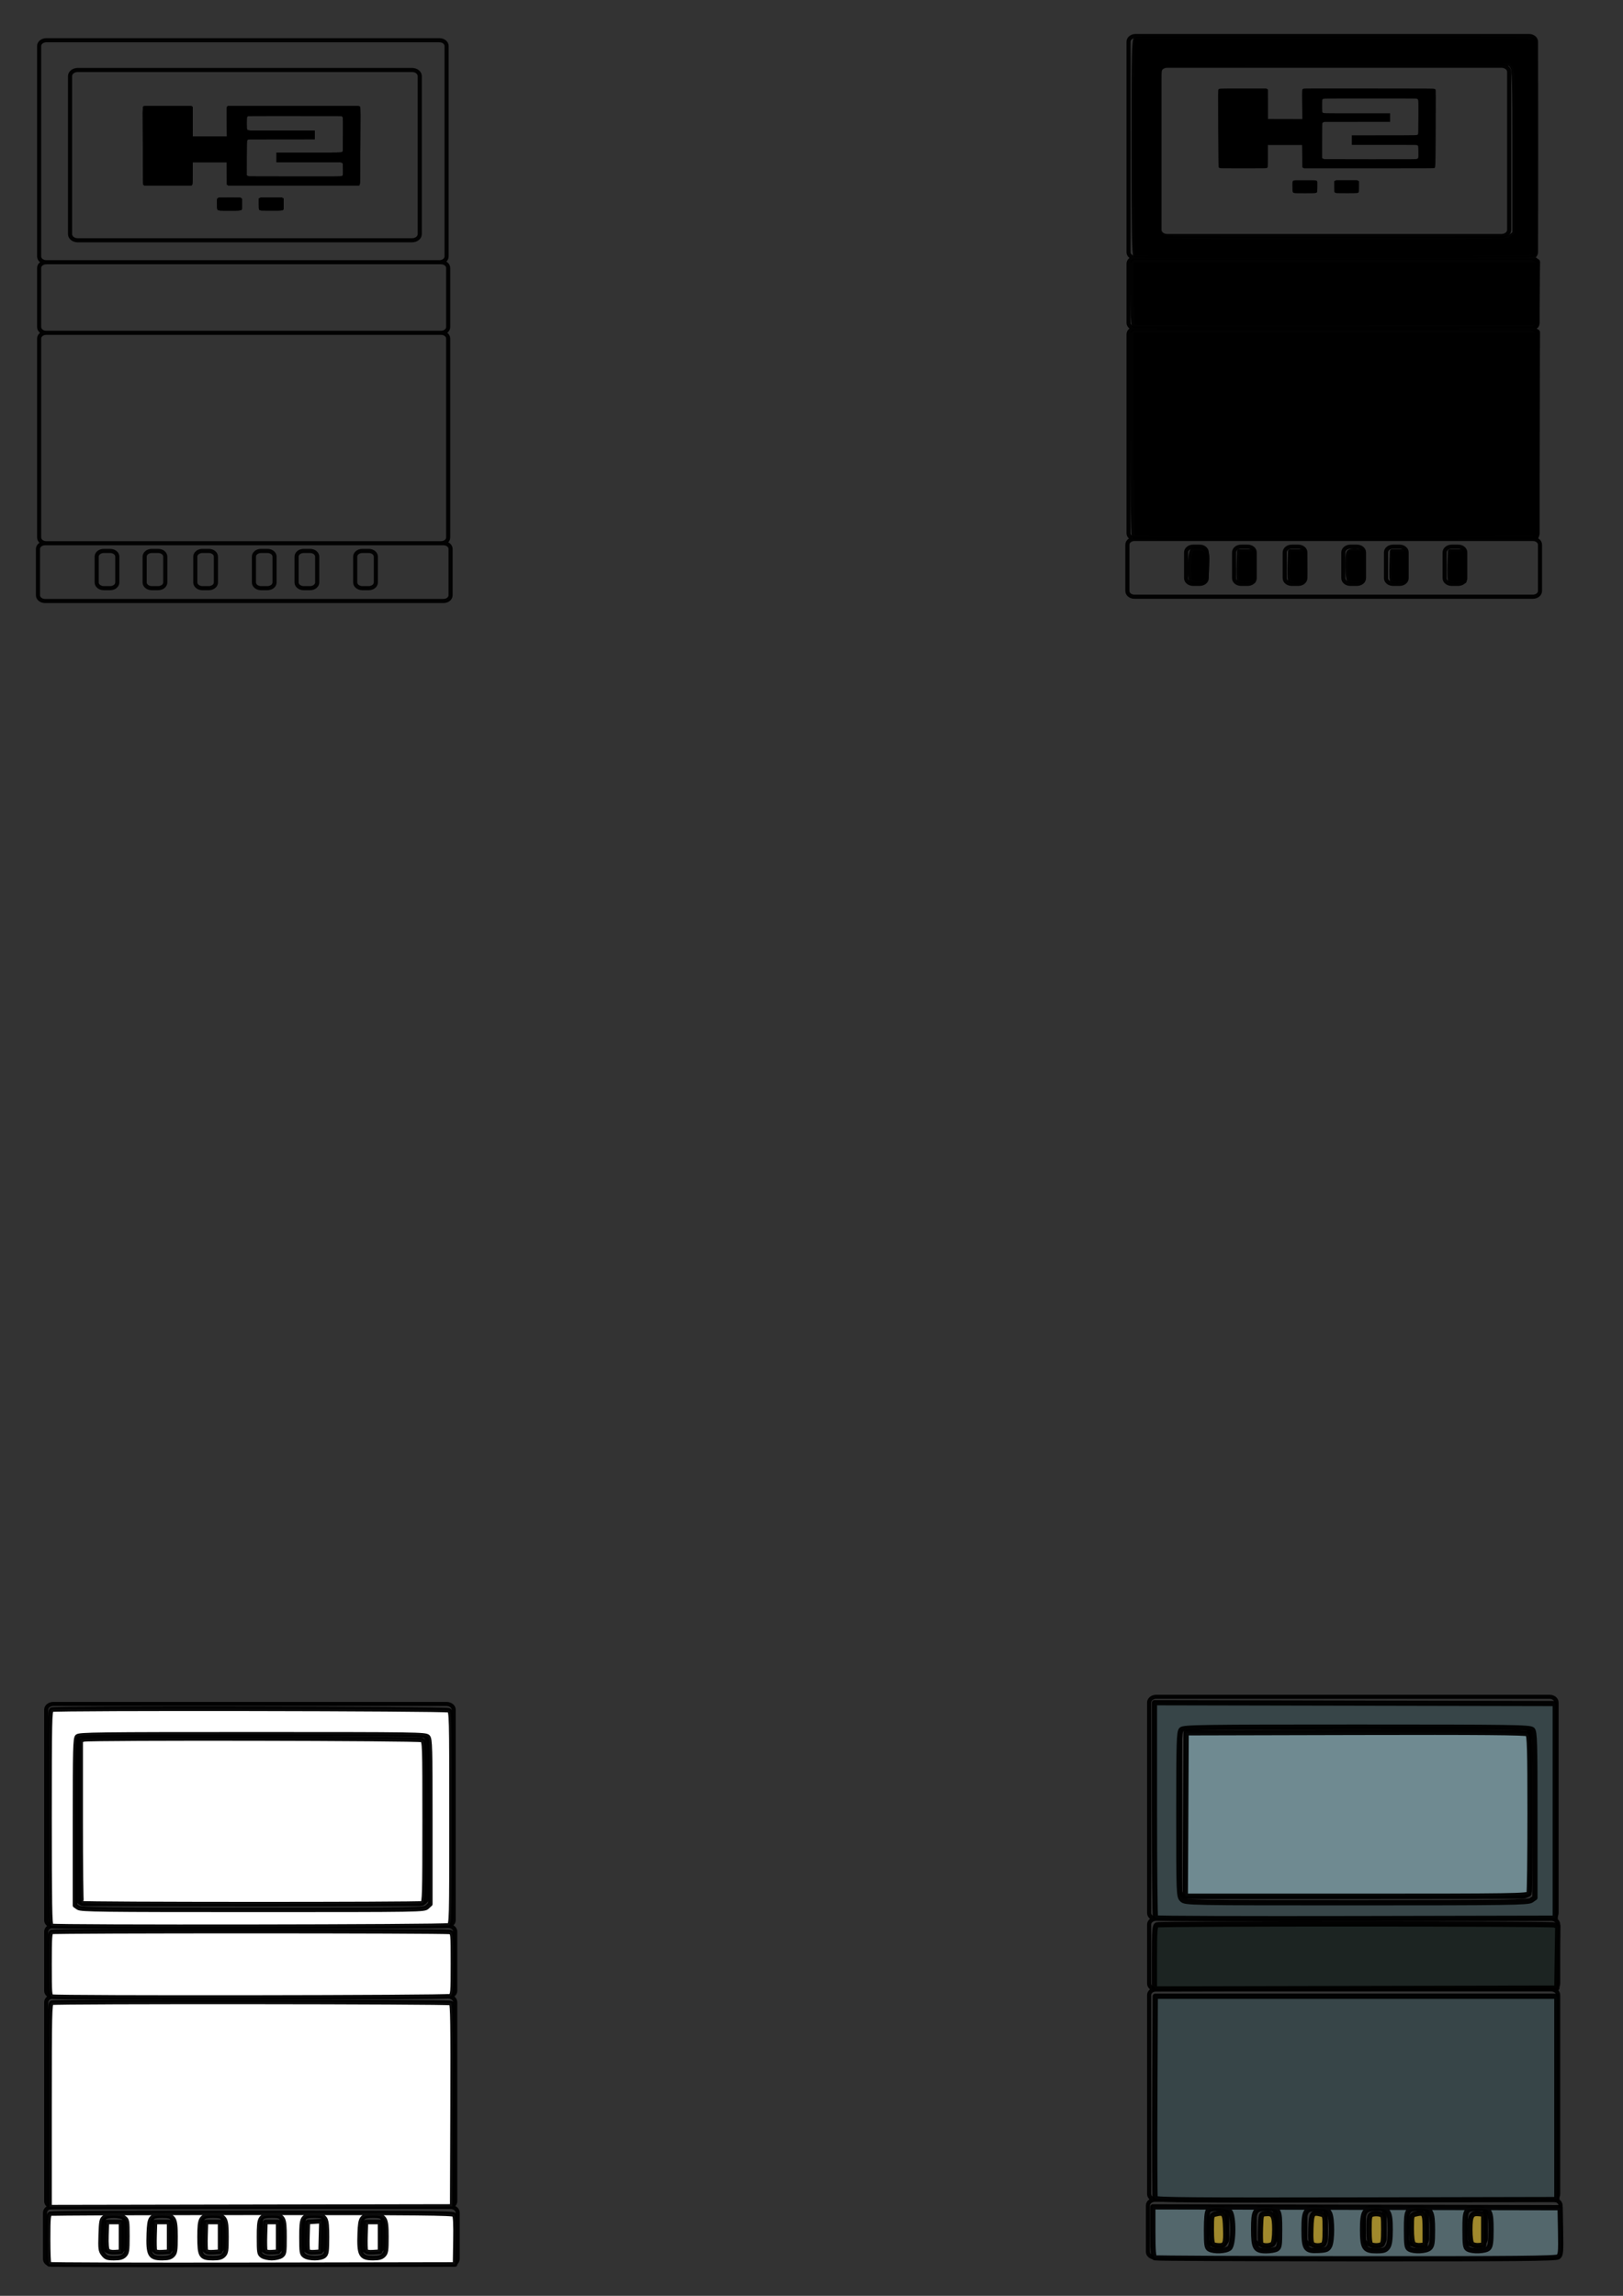 <?xml version="1.0" encoding="UTF-8" standalone="no"?>
<!-- Created with Inkscape (http://www.inkscape.org/) -->

<svg
   width="210mm"
   height="297mm"
   viewBox="0 0 210 297"
   version="1.1"
   id="svg5"
   inkscape:version="1.1.1 (3bf5ae0d25, 2021-09-20)"
   sodipodi:docname="hydrogen card 2 icon svg.svg"
   xmlns:inkscape="http://www.inkscape.org/namespaces/inkscape"
   xmlns:sodipodi="http://sodipodi.sourceforge.net/DTD/sodipodi-0.dtd"
   xmlns="http://www.w3.org/2000/svg"
   xmlns:svg="http://www.w3.org/2000/svg">
  <rect x="0" y="0" width="210" height="297" fill="#333333" stroke="none"/>
  <sodipodi:namedview
     id="namedview7"
     pagecolor="#ffffff"
     bordercolor="#666666"
     borderopacity="1.0"
     inkscape:pageshadow="2"
     inkscape:pageopacity="0.0"
     inkscape:pagecheckerboard="0"
     inkscape:document-units="mm"
     showgrid="false"
     inkscape:zoom="0.5894754"
     inkscape:cx="544.55198"
     inkscape:cy="550.48947"
     inkscape:window-width="1680"
     inkscape:window-height="956"
     inkscape:window-x="-11"
     inkscape:window-y="-11"
     inkscape:window-maximized="1"
     inkscape:current-layer="layer1" />
  <defs
     id="defs2" />
  <g
     inkscape:label="Layer 1"
     inkscape:groupmode="layer"
     id="layer1">
    <path
       id="rect1497"
       style="fill:none;stroke:#000000;stroke-width:0.535;stroke-linecap:round;stroke-linejoin:round;stroke-opacity:0.955;paint-order:stroke markers fill"
       d="m 10.057,9.054 h 43.261 c 0.551,0 0.994,0.356 0.994,0.798 V 30.285 c 0,0.442 -0.443,0.798 -0.994,0.798 H 10.057 c -0.551,0 -0.994,-0.356 -0.994,-0.798 V 9.852 c 0,-0.442 0.443,-0.798 0.994,-0.798 z M 46.877,71.273 h 0.836 c 0.508,0 0.916,0.33 0.916,0.741 v 3.332 c 0,0.41 -0.409,0.741 -0.916,0.741 h -0.836 c -0.508,0 -0.916,-0.33 -0.916,-0.741 v -3.332 c 0,-0.41 0.409,-0.741 0.916,-0.741 z m -7.587,0 h 0.836 c 0.508,0 0.916,0.33 0.916,0.741 v 3.332 c 0,0.41 -0.409,0.741 -0.916,0.741 h -0.836 c -0.508,0 -0.916,-0.33 -0.916,-0.741 v -3.332 c 0,-0.41 0.409,-0.741 0.916,-0.741 z m -5.518,0 h 0.836 c 0.508,0 0.916,0.33 0.916,0.741 v 3.332 c 0,0.41 -0.409,0.741 -0.916,0.741 h -0.836 c -0.508,0 -0.916,-0.33 -0.916,-0.741 v -3.332 c 0,-0.41 0.409,-0.741 0.916,-0.741 z m -7.587,0 h 0.836 c 0.508,0 0.916,0.33 0.916,0.741 v 3.332 c 0,0.41 -0.409,0.741 -0.916,0.741 h -0.836 c -0.508,0 -0.916,-0.33 -0.916,-0.741 v -3.332 c 0,-0.41 0.409,-0.741 0.916,-0.741 z m -6.552,0 h 0.836 c 0.508,0 0.916,0.33 0.916,0.741 v 3.332 c 0,0.41 -0.409,0.741 -0.916,0.741 h -0.836 c -0.508,0 -0.916,-0.33 -0.916,-0.741 v -3.332 c 0,-0.41 0.409,-0.741 0.916,-0.741 z m -6.208,0 h 0.836 c 0.508,0 0.916,0.33 0.916,0.741 v 3.332 c 0,0.41 -0.409,0.741 -0.916,0.741 h -0.836 c -0.508,0 -0.916,-0.33 -0.916,-0.741 v -3.332 c 0,-0.41 0.409,-0.741 0.916,-0.741 z M 5.828,70.277 H 57.384 c 0.508,0 0.917,0.33 0.917,0.741 v 5.988 c 0,0.41 -0.409,0.741 -0.917,0.741 H 5.828 c -0.508,0 -0.916,-0.33 -0.916,-0.741 v -5.988 c 0,-0.41 0.409,-0.741 0.916,-0.741 z M 5.989,43.053 H 57.066 c 0.511,0 0.923,0.33 0.923,0.741 v 25.742 c 0,0.41 -0.412,0.741 -0.923,0.741 H 5.989 c -0.511,0 -0.923,-0.33 -0.923,-0.741 V 43.794 c 0,-0.41 0.412,-0.741 0.923,-0.741 z m 0,-9.13 H 57.066 c 0.511,0 0.923,0.33 0.923,0.741 v 7.648 c 0,0.41 -0.412,0.741 -0.923,0.741 H 5.989 c -0.511,0 -0.923,-0.33 -0.923,-0.741 V 34.664 c 0,-0.41 0.412,-0.741 0.923,-0.741 z m 0,-28.717 H 56.86 c 0.511,0 0.923,0.33 0.923,0.741 V 33.182 c 0,0.41 -0.412,0.741 -0.923,0.741 H 5.989 c -0.511,0 -0.923,-0.33 -0.923,-0.741 V 5.947 c 0,-0.41 0.412,-0.741 0.923,-0.741 z" />
    <g
       id="g2360">
      <path
         id="path1604"
         style="fill:none;stroke:#000000;stroke-width:0.535;stroke-linecap:round;stroke-linejoin:round;stroke-opacity:0.955;paint-order:stroke markers fill"
         d="m 151.018,8.503 h 43.261 c 0.551,0 0.994,0.356 0.994,0.798 V 29.735 c 0,0.442 -0.443,0.798 -0.994,0.798 h -43.261 c -0.551,0 -0.994,-0.356 -0.994,-0.798 V 9.301 c 0,-0.442 0.443,-0.798 0.994,-0.798 z m 36.82,62.219 h 0.836 c 0.508,0 0.916,0.33 0.916,0.741 v 3.332 c 0,0.41 -0.409,0.741 -0.916,0.741 h -0.836 c -0.508,0 -0.916,-0.33 -0.916,-0.741 v -3.332 c 0,-0.41 0.409,-0.741 0.916,-0.741 z m -7.587,0 h 0.836 c 0.508,0 0.916,0.33 0.916,0.741 v 3.332 c 0,0.41 -0.409,0.741 -0.916,0.741 h -0.836 c -0.508,0 -0.916,-0.33 -0.916,-0.741 v -3.332 c 0,-0.41 0.409,-0.741 0.916,-0.741 z m -5.518,0 h 0.836 c 0.508,0 0.916,0.33 0.916,0.741 v 3.332 c 0,0.41 -0.409,0.741 -0.916,0.741 h -0.836 c -0.508,0 -0.916,-0.33 -0.916,-0.741 v -3.332 c 0,-0.41 0.409,-0.741 0.916,-0.741 z m -7.587,0 h 0.836 c 0.508,0 0.916,0.33 0.916,0.741 v 3.332 c 0,0.41 -0.409,0.741 -0.916,0.741 h -0.836 c -0.508,0 -0.916,-0.33 -0.916,-0.741 v -3.332 c 0,-0.41 0.409,-0.741 0.916,-0.741 z m -6.552,0 h 0.836 c 0.508,0 0.916,0.33 0.916,0.741 v 3.332 c 0,0.41 -0.409,0.741 -0.916,0.741 h -0.836 c -0.508,0 -0.916,-0.33 -0.916,-0.741 v -3.332 c 0,-0.41 0.409,-0.741 0.916,-0.741 z m -6.208,0 h 0.836 c 0.508,0 0.916,0.33 0.916,0.741 v 3.332 c 0,0.41 -0.409,0.741 -0.916,0.741 h -0.836 c -0.508,0 -0.916,-0.33 -0.916,-0.741 v -3.332 c 0,-0.41 0.409,-0.741 0.916,-0.741 z m -7.598,-0.996 h 51.556 c 0.508,0 0.916,0.33 0.916,0.741 v 5.988 c 0,0.41 -0.409,0.741 -0.916,0.741 h -51.556 c -0.508,0 -0.916,-0.33 -0.916,-0.741 v -5.988 c 0,-0.41 0.409,-0.741 0.916,-0.741 z m 0.161,-27.224 h 51.077 c 0.511,0 0.923,0.33 0.923,0.741 v 25.742 c 0,0.41 -0.412,0.741 -0.923,0.741 h -51.077 c -0.511,0 -0.923,-0.33 -0.923,-0.741 V 43.243 c 0,-0.41 0.412,-0.741 0.923,-0.741 z m 0,-9.13 h 51.077 c 0.511,0 0.923,0.33 0.923,0.741 v 7.648 c 0,0.41 -0.412,0.741 -0.923,0.741 h -51.077 c -0.511,0 -0.923,-0.33 -0.923,-0.741 v -7.648 c 0,-0.41 0.412,-0.741 0.923,-0.741 z m 0,-28.717 h 50.87 c 0.511,0 0.923,0.33 0.923,0.741 V 32.632 c 0,0.41 -0.412,0.741 -0.923,0.741 h -50.87 c -0.511,0 -0.923,-0.33 -0.923,-0.741 V 5.396 c 0,-0.41 0.412,-0.741 0.923,-0.741 z" />
      <path
         style="fill:#000000;stroke:#000000;stroke-width:3.366;stroke-linecap:round;stroke-linejoin:round;stroke-miterlimit:4;stroke-dasharray:none;stroke-opacity:0.955;paint-order:stroke markers fill"
         d="m 554.275,261.532 c -0.384,-0.384 -0.699,-22.863 -0.699,-49.952 v -49.253 h 98.343 98.343 l -0.27,49.687 -0.27,49.687 -97.373,0.265 c -53.555,0.146 -97.688,-0.049 -98.072,-0.434 z"
         id="path1719"
         transform="scale(0.265)" />
      <path
         style="fill:#000000;stroke:#000000;stroke-width:3.366;stroke-linecap:round;stroke-linejoin:round;stroke-miterlimit:4;stroke-dasharray:none;stroke-opacity:0.955;paint-order:stroke markers fill"
         d="m 554.275,158.517 c -0.384,-0.384 -0.699,-7.411 -0.699,-15.614 v -14.915 h 98.36 98.36 l -0.288,15.348 -0.288,15.348 -97.373,0.265 c -53.555,0.146 -97.688,-0.049 -98.072,-0.434 z"
         id="path1882"
         transform="scale(0.265)" />
      <path
         style="fill:#000000;stroke:#000000;stroke-width:3.366;stroke-linecap:round;stroke-linejoin:round;stroke-miterlimit:4;stroke-dasharray:none;stroke-opacity:0.955;paint-order:stroke markers fill"
         d="m 582.413,283.426 c -1.173,-1.173 -0.862,-13.725 0.358,-14.479 0.605,-0.374 2.265,-0.387 3.689,-0.03 2.478,0.622 2.576,0.949 2.282,7.642 -0.29,6.617 -0.449,7.009 -2.947,7.3 -1.452,0.169 -2.974,-0.026 -3.382,-0.434 z"
         id="path1929"
         transform="scale(0.265)" />
      <path
         style="fill:#000000;stroke:#000000;stroke-width:2.236;stroke-linecap:round;stroke-linejoin:round;stroke-miterlimit:4;stroke-dasharray:none;stroke-opacity:0.955;paint-order:stroke markers fill"
         d="m 605.055,283.179 c -0.201,-0.525 -0.276,-3.885 -0.166,-7.468 l 0.2,-6.514 h 3.456 3.456 v 7.257 7.257 l -3.29,0.211 c -2.313,0.148 -3.399,-0.072 -3.656,-0.743 z"
         id="path2007"
         transform="scale(0.265)" />
      <path
         style="fill:#000000;stroke:#000000;stroke-width:2.236;stroke-linecap:round;stroke-linejoin:round;stroke-miterlimit:4;stroke-dasharray:none;stroke-opacity:0.955;paint-order:stroke markers fill"
         d="m 629.921,283.141 c -0.193,-0.504 -0.261,-3.847 -0.151,-7.43 l 0.2,-6.514 h 3.456 3.456 l 0.204,5.875 c 0.295,8.486 0.09,8.985 -3.694,8.985 -1.952,0 -3.25,-0.343 -3.47,-0.916 z"
         id="path2046"
         transform="scale(0.265)" />
      <path
         style="fill:#000000;stroke:#000000;stroke-width:2.236;stroke-linecap:round;stroke-linejoin:round;stroke-miterlimit:4;stroke-dasharray:none;stroke-opacity:0.955;paint-order:stroke markers fill"
         d="m 708.034,283.179 c -0.201,-0.525 -0.276,-3.885 -0.166,-7.468 l 0.2,-6.514 h 3.456 3.456 v 7.257 7.257 l -3.29,0.211 c -2.313,0.148 -3.399,-0.072 -3.656,-0.743 z"
         id="path2085"
         transform="scale(0.265)" />
      <path
         style="fill:#000000;stroke:#000000;stroke-width:2.236;stroke-linecap:round;stroke-linejoin:round;stroke-miterlimit:4;stroke-dasharray:none;stroke-opacity:0.955;paint-order:stroke markers fill"
         d="m 679.698,283.181 c -0.202,-0.526 -0.277,-3.887 -0.166,-7.47 l 0.2,-6.514 h 3.11 3.11 v 7.257 7.257 l -2.944,0.213 c -2.024,0.146 -3.058,-0.086 -3.31,-0.743 z"
         id="path2124"
         transform="scale(0.265)" />
      <path
         style="fill:#000000;stroke:#000000;stroke-width:2.236;stroke-linecap:round;stroke-linejoin:round;stroke-miterlimit:4;stroke-dasharray:none;stroke-opacity:0.955;paint-order:stroke markers fill"
         d="m 658.822,283.259 c -0.983,-0.983 -1.199,-12.113 -0.263,-13.588 0.372,-0.587 1.652,-0.832 3.618,-0.691 l 3.042,0.218 v 7.257 7.257 l -2.768,0.204 c -1.554,0.115 -3.145,-0.173 -3.628,-0.657 z"
         id="path2163"
         transform="scale(0.265)" />
      <path
         style="fill:#000000;stroke:#000000;stroke-width:2.236;stroke-linecap:round;stroke-linejoin:round;stroke-miterlimit:4;stroke-dasharray:none;stroke-opacity:0.955;paint-order:stroke markers fill"
         d="m 554.463,124.638 c -0.68,-0.275 -0.864,-11.474 -0.864,-52.743 0,-47.14 0.11,-52.437 1.093,-52.814 2.006,-0.77 192.404,-0.479 193.852,0.296 1.303,0.698 1.337,2.01 1.337,52.502 0,50.492 -0.033,51.804 -1.337,52.502 -1.361,0.729 -192.287,0.982 -194.082,0.258 z m 183.231,-9.268 1.821,-1.432 V 74.055 c 0,-34.978 -0.132,-40.071 -1.076,-41.418 l -1.076,-1.536 h -84.493 c -71.881,0 -84.693,0.146 -85.834,0.981 -1.302,0.952 -1.342,2.189 -1.342,41.529 V 114.159 l 1.632,1.321 c 1.586,1.285 3.947,1.321 85.089,1.321 83.385,0 83.459,-0.001 85.279,-1.432 z"
         id="path2216"
         transform="scale(0.265)" />
    </g>
    <g
       id="g3147"
       transform="translate(1.097,1.463)">
      <path
         id="path2378"
         style="fill:none;stroke:#000000;stroke-width:0.535;stroke-linecap:round;stroke-linejoin:round;stroke-opacity:0.955;paint-order:stroke markers fill"
         d="m 9.874,222.821 h 43.261 c 0.551,0 0.994,0.356 0.994,0.798 v 20.434 c 0,0.442 -0.443,0.798 -0.994,0.798 H 9.874 c -0.551,0 -0.994,-0.356 -0.994,-0.798 v -20.434 c 0,-0.442 0.443,-0.798 0.994,-0.798 z m 36.82,62.219 h 0.836 c 0.508,0 0.916,0.33 0.916,0.741 v 3.332 c 0,0.41 -0.409,0.741 -0.916,0.741 h -0.836 c -0.508,0 -0.916,-0.33 -0.916,-0.741 v -3.332 c 0,-0.41 0.409,-0.741 0.916,-0.741 z m -7.587,0 h 0.836 c 0.508,0 0.916,0.33 0.916,0.741 v 3.332 c 0,0.41 -0.409,0.741 -0.916,0.741 h -0.836 c -0.508,0 -0.916,-0.33 -0.916,-0.741 v -3.332 c 0,-0.41 0.409,-0.741 0.916,-0.741 z m -5.518,0 h 0.836 c 0.508,0 0.916,0.33 0.916,0.741 v 3.332 c 0,0.41 -0.409,0.741 -0.916,0.741 h -0.836 c -0.508,0 -0.916,-0.33 -0.916,-0.741 v -3.332 c 0,-0.41 0.409,-0.741 0.916,-0.741 z m -7.587,0 h 0.836 c 0.508,0 0.916,0.33 0.916,0.741 v 3.332 c 0,0.41 -0.409,0.741 -0.916,0.741 h -0.836 c -0.508,0 -0.916,-0.33 -0.916,-0.741 v -3.332 c 0,-0.41 0.409,-0.741 0.916,-0.741 z m -6.552,0 h 0.836 c 0.508,0 0.916,0.33 0.916,0.741 v 3.332 c 0,0.41 -0.409,0.741 -0.916,0.741 H 19.45 c -0.508,0 -0.916,-0.33 -0.916,-0.741 v -3.332 c 0,-0.41 0.409,-0.741 0.916,-0.741 z m -6.208,0 h 0.836 c 0.508,0 0.916,0.33 0.916,0.741 v 3.332 c 0,0.41 -0.409,0.741 -0.916,0.741 h -0.836 c -0.508,0 -0.916,-0.33 -0.916,-0.741 v -3.332 c 0,-0.41 0.409,-0.741 0.916,-0.741 z M 5.645,284.043 H 57.201 c 0.508,0 0.917,0.33 0.917,0.741 v 5.988 c 0,0.41 -0.409,0.741 -0.917,0.741 H 5.645 c -0.508,0 -0.916,-0.33 -0.916,-0.741 v -5.988 c 0,-0.41 0.409,-0.741 0.916,-0.741 z M 5.806,256.82 H 56.883 c 0.511,0 0.923,0.33 0.923,0.741 v 25.742 c 0,0.41 -0.412,0.741 -0.923,0.741 H 5.806 c -0.511,0 -0.923,-0.33 -0.923,-0.741 V 257.561 c 0,-0.41 0.412,-0.741 0.923,-0.741 z m 0,-9.13 H 56.883 c 0.511,0 0.923,0.33 0.923,0.741 v 7.648 c 0,0.41 -0.412,0.741 -0.923,0.741 H 5.806 c -0.511,0 -0.923,-0.33 -0.923,-0.741 v -7.648 c 0,-0.41 0.412,-0.741 0.923,-0.741 z m 0,-28.717 H 56.677 c 0.511,0 0.923,0.33 0.923,0.741 v 27.236 c 0,0.41 -0.412,0.741 -0.923,0.741 H 5.806 c -0.511,0 -0.923,-0.33 -0.923,-0.741 v -27.236 c 0,-0.41 0.412,-0.741 0.923,-0.741 z" />
      <path
         style="fill:#ffffff;stroke:#000000;stroke-width:2.236;stroke-linecap:round;stroke-linejoin:round;stroke-miterlimit:4;stroke-dasharray:none;stroke-opacity:0.955;paint-order:stroke markers fill"
         d="m 20.043,1022.266 c 0,-44.673 0.11,-49.733 1.093,-50.11 1.651,-0.633 194.02,-0.482 195.021,0.153 0.687,0.436 0.831,10.883 0.691,49.924 l -0.177,49.373 -98.314,0.175 -98.314,0.175 z"
         id="path2452"
         transform="scale(0.265)" />
      <path
         style="fill:#ffffff;stroke:#000000;stroke-width:2.236;stroke-linecap:round;stroke-linejoin:round;stroke-miterlimit:4;stroke-dasharray:none;stroke-opacity:0.955;paint-order:stroke markers fill"
         d="m 21.252,969.187 c -1.106,-0.289 -1.209,-1.632 -1.209,-15.742 0,-13.429 0.142,-15.48 1.093,-15.845 1.424,-0.546 192.285,-0.531 194.325,0.016 1.552,0.416 1.555,0.442 1.555,15.517 0,14.222 -0.078,15.142 -1.337,15.816 -1.322,0.708 -191.738,0.942 -194.427,0.239 z"
         id="path2509"
         transform="scale(0.265)" />
      <path
         style="fill:#ffffff;stroke:#000000;stroke-width:2.236;stroke-linecap:round;stroke-linejoin:round;stroke-miterlimit:4;stroke-dasharray:none;stroke-opacity:0.955;paint-order:stroke markers fill"
         d="m 20.907,934.649 c -0.68,-0.275 -0.864,-11.474 -0.864,-52.743 0,-47.14 0.11,-52.437 1.093,-52.814 2.006,-0.77 192.404,-0.479 193.852,0.296 1.303,0.698 1.337,2.01 1.337,52.502 0,50.492 -0.033,51.804 -1.337,52.502 -1.361,0.729 -192.287,0.982 -194.082,0.258 z m 183.539,-9.245 1.513,-1.409 v -40.177 c 0,-36.416 -0.107,-40.296 -1.144,-41.441 -1.096,-1.211 -4.66,-1.264 -85.651,-1.264 -75.904,0 -84.618,0.111 -85.594,1.086 -0.963,0.963 -1.086,5.707 -1.086,41.775 v 40.688 l 1.536,1.076 c 1.37,0.959 10.599,1.076 85.225,1.076 83.267,0 83.697,-0.007 85.201,-1.409 z"
         id="path2567"
         transform="scale(0.265)" />
      <path
         style="fill:#ffffff;stroke:#000000;stroke-width:2.236;stroke-linecap:round;stroke-linejoin:round;stroke-miterlimit:4;stroke-dasharray:none;stroke-opacity:0.955;paint-order:stroke markers fill"
         d="m 35.709,923.587 c -0.253,-0.253 -0.461,-18.256 -0.461,-40.005 v -39.544 l 1.555,-0.417 c 2.858,-0.766 163.609,-0.493 165.054,0.28 1.298,0.694 1.337,1.868 1.337,40.012 0,35.196 -0.114,39.34 -1.093,39.716 -1.499,0.575 -165.816,0.534 -166.392,-0.041 z"
         id="path2626"
         transform="scale(0.265)" />
      <path
         style="fill:#ffffff;stroke:#000000;stroke-width:2.236;stroke-linecap:round;stroke-linejoin:round;stroke-miterlimit:4;stroke-dasharray:none;stroke-opacity:0.955;paint-order:stroke markers fill"
         d="m 19.815,1099.829 c -0.255,-0.255 -0.463,-5.821 -0.463,-12.369 0,-10.219 0.155,-11.965 1.093,-12.325 0.601,-0.231 45.038,-0.419 98.748,-0.419 82.263,0 97.779,0.15 98.447,0.955 0.545,0.656 0.733,4.602 0.603,12.613 l -0.19,11.658 -98.888,0.175 c -54.388,0.096 -99.096,-0.033 -99.351,-0.288 z m 36.858,-4.38 c 1.221,-1.221 1.382,-2.304 1.382,-9.291 0,-7.389 -0.101,-7.979 -1.536,-8.985 -1.939,-1.358 -8.099,-1.418 -9.908,-0.096 -1.157,0.845 -1.373,2.01 -1.571,8.474 -0.209,6.821 -0.096,7.664 1.26,9.387 1.296,1.648 1.975,1.893 5.24,1.893 2.83,0 4.091,-0.34 5.133,-1.382 z m 23.499,0 c 1.215,-1.215 1.382,-2.304 1.382,-8.985 0,-9.33 -0.643,-10.367 -6.434,-10.367 -5.734,0 -6.309,0.751 -6.593,8.611 -0.381,10.545 0.466,12.123 6.51,12.123 2.83,0 4.091,-0.34 5.134,-1.382 z m 24.881,0 c 1.215,-1.215 1.382,-2.304 1.382,-8.985 0,-9.379 -0.626,-10.367 -6.566,-10.367 -5.94,0 -6.566,0.988 -6.566,10.367 0,9.379 0.626,10.367 6.566,10.367 2.88,0 4.136,-0.335 5.184,-1.382 z m 28.183,0.306 c 1.437,-1.007 1.536,-1.591 1.536,-9.103 0,-9.829 -0.419,-10.555 -6.1,-10.555 -5.948,0 -6.34,0.646 -6.34,10.435 0,7.636 0.097,8.215 1.536,9.223 0.845,0.592 2.953,1.076 4.684,1.076 1.731,0 3.839,-0.484 4.684,-1.076 z m 21.006,-0.068 c 1.085,-0.982 1.264,-2.27 1.264,-9.103 0,-9.754 -0.427,-10.487 -6.1,-10.487 -5.948,0 -6.34,0.646 -6.34,10.435 0,7.636 0.097,8.215 1.536,9.223 2.089,1.463 7.995,1.421 9.64,-0.068 z m 28.909,-0.238 c 1.215,-1.215 1.382,-2.304 1.382,-8.985 0,-9.33 -0.643,-10.367 -6.434,-10.367 -5.734,0 -6.309,0.751 -6.593,8.611 -0.381,10.545 0.466,12.123 6.51,12.123 2.83,0 4.091,-0.34 5.134,-1.382 z"
         id="path2665"
         transform="scale(0.265)" />
      <path
         style="fill:#ffffff;stroke:#000000;stroke-width:2.236;stroke-linecap:round;stroke-linejoin:round;stroke-miterlimit:4;stroke-dasharray:none;stroke-opacity:0.955;paint-order:stroke markers fill"
         d="m 174.477,1093.19 c -0.201,-0.525 -0.276,-3.885 -0.166,-7.468 l 0.2,-6.514 h 3.456 3.456 v 7.257 7.257 l -3.29,0.211 c -2.313,0.148 -3.399,-0.072 -3.656,-0.743 z"
         id="path2821"
         transform="scale(0.265)" />
      <path
         style="fill:#ffffff;stroke:#000000;stroke-width:2.236;stroke-linecap:round;stroke-linejoin:round;stroke-miterlimit:4;stroke-dasharray:none;stroke-opacity:0.955;paint-order:stroke markers fill"
         d="m 146.141,1093.192 c -0.202,-0.526 -0.277,-3.887 -0.166,-7.47 l 0.2,-6.514 3.307,-0.212 3.307,-0.212 -0.197,7.469 -0.197,7.468 -2.944,0.213 c -2.024,0.146 -3.058,-0.086 -3.31,-0.743 z"
         id="path2860"
         transform="scale(0.265)" />
      <path
         style="fill:#ffffff;stroke:#000000;stroke-width:2.236;stroke-linecap:round;stroke-linejoin:round;stroke-miterlimit:4;stroke-dasharray:none;stroke-opacity:0.955;paint-order:stroke markers fill"
         d="m 125.407,1093.192 c -0.202,-0.526 -0.277,-3.887 -0.166,-7.47 l 0.2,-6.514 h 3.11 3.11 v 7.257 7.257 l -2.944,0.213 c -2.024,0.146 -3.058,-0.086 -3.31,-0.743 z"
         id="path2899"
         transform="scale(0.265)" />
      <path
         style="fill:#ffffff;stroke:#000000;stroke-width:2.236;stroke-linecap:round;stroke-linejoin:round;stroke-miterlimit:4;stroke-dasharray:none;stroke-opacity:0.955;paint-order:stroke markers fill"
         d="m 96.379,1093.19 c -0.201,-0.525 -0.276,-3.885 -0.166,-7.468 l 0.2,-6.514 h 3.456 3.456 v 7.257 7.257 l -3.29,0.211 c -2.313,0.148 -3.399,-0.072 -3.656,-0.743 z"
         id="path2938"
         transform="scale(0.265)" />
      <path
         style="fill:#ffffff;stroke:#000000;stroke-width:2.236;stroke-linecap:round;stroke-linejoin:round;stroke-miterlimit:4;stroke-dasharray:none;stroke-opacity:0.955;paint-order:stroke markers fill"
         d="m 71.498,1093.19 c -0.201,-0.525 -0.276,-3.885 -0.166,-7.468 l 0.2,-6.514 h 3.456 3.456 v 7.257 7.257 l -3.29,0.211 c -2.313,0.148 -3.399,-0.072 -3.656,-0.743 z"
         id="path2977"
         transform="scale(0.265)" />
      <path
         style="fill:#ffffff;stroke:#000000;stroke-width:2.236;stroke-linecap:round;stroke-linejoin:round;stroke-miterlimit:4;stroke-dasharray:none;stroke-opacity:0.955;paint-order:stroke markers fill"
         d="m 48.466,1093.135 c -0.552,-0.665 -0.764,-3.175 -0.631,-7.464 l 0.2,-6.463 h 3.456 3.456 v 7.257 7.257 l -2.824,0.207 c -1.836,0.135 -3.115,-0.143 -3.655,-0.794 z"
         id="path3016"
         transform="scale(0.265)" />
    </g>
    <g
       id="g4145">
      <path
         id="path3178"
         style="fill:none;stroke:#000000;stroke-width:0.535;stroke-linecap:round;stroke-linejoin:round;stroke-opacity:0.955;paint-order:stroke markers fill"
         d="m 153.679,223.355 h 43.261 c 0.551,0 0.994,0.356 0.994,0.798 v 20.434 c 0,0.442 -0.443,0.798 -0.994,0.798 h -43.261 c -0.551,0 -0.994,-0.356 -0.994,-0.798 V 224.153 c 0,-0.442 0.443,-0.798 0.994,-0.798 z m 36.82,62.219 h 0.836 c 0.508,0 0.916,0.33 0.916,0.741 v 3.332 c 0,0.41 -0.409,0.741 -0.916,0.741 h -0.836 c -0.508,0 -0.916,-0.33 -0.916,-0.741 v -3.332 c 0,-0.41 0.409,-0.741 0.916,-0.741 z m -7.587,0 h 0.836 c 0.508,0 0.916,0.33 0.916,0.741 v 3.332 c 0,0.41 -0.409,0.741 -0.916,0.741 h -0.836 c -0.508,0 -0.916,-0.33 -0.916,-0.741 v -3.332 c 0,-0.41 0.409,-0.741 0.916,-0.741 z m -5.518,0 h 0.836 c 0.508,0 0.916,0.33 0.916,0.741 v 3.332 c 0,0.41 -0.409,0.741 -0.916,0.741 h -0.836 c -0.508,0 -0.916,-0.33 -0.916,-0.741 v -3.332 c 0,-0.41 0.409,-0.741 0.916,-0.741 z m -7.587,0 h 0.836 c 0.508,0 0.916,0.33 0.916,0.741 v 3.332 c 0,0.41 -0.409,0.741 -0.916,0.741 h -0.836 c -0.508,0 -0.916,-0.33 -0.916,-0.741 v -3.332 c 0,-0.41 0.409,-0.741 0.916,-0.741 z m -6.552,0 h 0.836 c 0.508,0 0.916,0.33 0.916,0.741 v 3.332 c 0,0.41 -0.409,0.741 -0.916,0.741 h -0.836 c -0.508,0 -0.916,-0.33 -0.916,-0.741 v -3.332 c 0,-0.41 0.409,-0.741 0.916,-0.741 z m -6.208,0 h 0.836 c 0.508,0 0.916,0.33 0.916,0.741 v 3.332 c 0,0.41 -0.409,0.741 -0.916,0.741 h -0.836 c -0.508,0 -0.916,-0.33 -0.916,-0.741 v -3.332 c 0,-0.41 0.409,-0.741 0.916,-0.741 z m -7.598,-0.996 h 51.556 c 0.508,0 0.917,0.33 0.917,0.741 v 5.988 c 0,0.41 -0.409,0.741 -0.917,0.741 h -51.556 c -0.508,0 -0.916,-0.33 -0.916,-0.741 v -5.988 c 0,-0.41 0.409,-0.741 0.916,-0.741 z m 0.161,-27.224 h 51.077 c 0.511,0 0.923,0.33 0.923,0.741 v 25.742 c 0,0.41 -0.412,0.741 -0.923,0.741 h -51.077 c -0.511,0 -0.923,-0.33 -0.923,-0.741 v -25.742 c 0,-0.41 0.412,-0.741 0.923,-0.741 z m 0,-9.13 h 51.077 c 0.511,0 0.923,0.33 0.923,0.741 v 7.648 c 0,0.41 -0.412,0.741 -0.923,0.741 h -51.077 c -0.511,0 -0.923,-0.33 -0.923,-0.741 v -7.648 c 0,-0.41 0.412,-0.741 0.923,-0.741 z m 0,-28.717 h 50.87 c 0.511,0 0.923,0.33 0.923,0.741 v 27.236 c 0,0.41 -0.412,0.741 -0.923,0.741 h -50.87 c -0.511,0 -0.923,-0.33 -0.923,-0.741 v -27.236 c 0,-0.41 0.412,-0.741 0.923,-0.741 z" />
      <path
         style="fill:#374548;stroke:#000000;stroke-width:2.569;stroke-linecap:round;stroke-linejoin:round;stroke-miterlimit:4;stroke-dasharray:none;stroke-opacity:0.955;paint-order:stroke markers fill"
         d="m 564.039,1073.166 c -0.209,-0.547 -0.288,-22.967 -0.175,-49.821 l 0.206,-48.825 h 98.047 98.047 v 49.619 49.619 l -97.873,0.202 c -77.879,0.16 -97.95,0 -98.253,-0.794 z"
         id="path3474"
         transform="scale(0.265)" />
      <path
         style="fill:#374548;stroke:#000000;stroke-width:2.569;stroke-linecap:round;stroke-linejoin:round;stroke-miterlimit:4;stroke-dasharray:none;stroke-opacity:0.955;paint-order:stroke markers fill"
         d="m 564.206,936.283 c -0.293,-0.293 -0.532,-24.053 -0.532,-52.801 v -52.269 l 97.849,0.202 97.849,0.202 v 52.398 52.398 l -97.317,0.202 c -53.524,0.111 -97.556,-0.038 -97.849,-0.331 z m 183.477,-8.649 1.764,-1.236 v -40.387 c 0,-35.657 -0.146,-40.534 -1.248,-41.635 -1.119,-1.119 -9.982,-1.248 -85.685,-1.248 -75.703,0 -84.567,0.129 -85.685,1.248 -1.101,1.101 -1.248,5.946 -1.248,41.283 0,38.977 0.042,40.078 1.588,41.623 1.568,1.568 2.646,1.588 85.168,1.588 74.362,0 83.775,-0.136 85.345,-1.236 z"
         id="path3552"
         transform="scale(0.265)" />
      <path
         style="fill:#6f8a91;stroke:#000000;stroke-width:2.569;stroke-linecap:round;stroke-linejoin:round;stroke-miterlimit:4;stroke-dasharray:none;stroke-opacity:0.955;paint-order:stroke markers fill"
         d="m 578.949,885.801 0.206,-39.894 82.877,-0.202 c 60.581,-0.148 83.167,0.039 83.956,0.693 0.881,0.731 1.078,7.842 1.078,38.84 0,20.87 -0.217,38.51 -0.482,39.201 -0.435,1.134 -8.589,1.256 -84.161,1.256 h -83.68 z"
         id="path3628"
         transform="scale(0.265)" />
      <path
         style="fill:#a0892c;stroke:#000000;stroke-width:2.569;stroke-linecap:round;stroke-linejoin:round;stroke-miterlimit:4;stroke-dasharray:none;stroke-opacity:0.955;paint-order:stroke markers fill"
         d="m 592.453,1095.859 c -0.69,-0.278 -0.992,-2.556 -0.992,-7.464 0,-6.811 0.069,-7.081 1.922,-7.546 4.387,-1.101 4.807,-0.508 5.058,7.142 0.243,7.429 -0.164,8.423 -3.407,8.319 -0.873,-0.028 -2.034,-0.231 -2.58,-0.451 z"
         id="path3704"
         transform="scale(0.265)" />
      <path
         style="fill:#a0892c;stroke:#000000;stroke-width:2.569;stroke-linecap:round;stroke-linejoin:round;stroke-miterlimit:4;stroke-dasharray:none;stroke-opacity:0.955;paint-order:stroke markers fill"
         d="m 615.615,1095.326 c -0.223,-0.582 -0.302,-4.066 -0.174,-7.741 0.232,-6.67 0.237,-6.682 2.464,-6.938 3.716,-0.426 4.517,0.947 4.517,7.736 0,3.682 -0.377,6.472 -0.953,7.048 -1.285,1.285 -5.349,1.212 -5.855,-0.106 z"
         id="path3743"
         transform="scale(0.265)" />
      <path
         style="fill:#a0892c;stroke:#000000;stroke-width:2.569;stroke-linecap:round;stroke-linejoin:round;stroke-miterlimit:4;stroke-dasharray:none;stroke-opacity:0.955;paint-order:stroke markers fill"
         d="m 640.848,1095.71 c -0.743,-0.471 -0.961,-2.6 -0.794,-7.72 0.25,-7.651 0.67,-8.243 5.058,-7.142 1.853,0.465 1.922,0.736 1.922,7.527 0,5.692 -0.241,7.138 -1.256,7.527 -1.724,0.662 -3.705,0.584 -4.93,-0.193 z"
         id="path3782"
         transform="scale(0.265)" />
      <path
         style="fill:#a0892c;stroke:#000000;stroke-width:2.569;stroke-linecap:round;stroke-linejoin:round;stroke-miterlimit:4;stroke-dasharray:none;stroke-opacity:0.955;paint-order:stroke markers fill"
         d="m 669.461,1095.859 c -0.689,-0.278 -0.992,-2.548 -0.992,-7.426 0,-6.41 0.144,-7.071 1.645,-7.548 0.905,-0.287 2.512,-0.304 3.573,-0.038 1.86,0.467 1.927,0.732 1.927,7.529 0,5.692 -0.241,7.138 -1.256,7.527 -1.443,0.554 -3.461,0.536 -4.897,-0.044 z"
         id="path3821"
         transform="scale(0.265)" />
      <path
         style="fill:#a0892c;stroke:#000000;stroke-width:2.569;stroke-linecap:round;stroke-linejoin:round;stroke-miterlimit:4;stroke-dasharray:none;stroke-opacity:0.955;paint-order:stroke markers fill"
         d="m 718.68,1095.468 c -0.617,-0.617 -0.988,-3.279 -0.988,-7.084 0,-6.79 0.801,-8.162 4.517,-7.736 l 2.231,0.256 v 7.542 7.542 l -2.386,0.234 c -1.312,0.129 -2.83,-0.211 -3.374,-0.754 z"
         id="path3860"
         transform="scale(0.265)" />
      <path
         style="fill:#a0892c;stroke:#000000;stroke-width:2.569;stroke-linecap:round;stroke-linejoin:round;stroke-miterlimit:4;stroke-dasharray:none;stroke-opacity:0.955;paint-order:stroke markers fill"
         d="m 690.099,1095.468 c -0.63,-0.63 -0.988,-3.376 -0.988,-7.563 0,-6.293 0.082,-6.595 1.922,-7.057 4.478,-1.124 4.826,-0.575 4.826,7.608 v 7.531 l -2.386,0.234 c -1.312,0.129 -2.83,-0.211 -3.374,-0.754 z"
         id="path3938"
         transform="scale(0.265)" />
      <path
         style="fill:#53676c;stroke:#000000;stroke-width:2.569;stroke-linecap:round;stroke-linejoin:round;stroke-miterlimit:4;stroke-dasharray:none;stroke-opacity:0.955;paint-order:stroke markers fill"
         d="m 563.872,1102.21 c -0.734,-0.296 -0.992,-3.592 -0.992,-12.643 v -12.242 l 99.437,0.202 99.437,0.202 0.221,11.505 c 0.195,10.124 0.058,11.625 -1.144,12.504 -1.08,0.79 -21.68,0.985 -98.666,0.936 -53.515,-0.034 -97.747,-0.243 -98.293,-0.463 z m 36.457,-4.758 c 2.037,-1.844 2.144,-15.659 0.138,-17.876 -1.54,-1.702 -8.882,-2.053 -10.436,-0.499 -0.623,0.623 -0.953,3.908 -0.953,9.487 0,7.291 0.203,8.653 1.389,9.344 2.232,1.3 8.227,1.022 9.861,-0.456 z m 22.94,0.492 c 1.374,-0.736 1.536,-1.733 1.536,-9.499 0,-9.909 -0.265,-10.321 -6.639,-10.321 -5.409,0 -6.063,1.092 -6.063,10.117 0,9.182 0.782,10.525 6.13,10.525 1.926,0 4.193,-0.37 5.037,-0.822 z m 25.917,-1.56 c 1.294,-2.567 1.294,-13.31 3.4e-4,-15.878 -0.849,-1.686 -1.638,-2.021 -5.235,-2.228 -6.472,-0.371 -7.238,0.69 -7.238,10.029 0,9.582 0.723,10.633 7.082,10.295 3.769,-0.2 4.532,-0.514 5.391,-2.218 z m 28.368,0.617 c 0.885,-1.263 1.236,-3.694 1.236,-8.556 0,-8.963 -0.888,-10.321 -6.748,-10.321 -5.86,0 -6.748,1.358 -6.748,10.321 0,8.963 0.888,10.321 6.748,10.321 3.519,0 4.495,-0.312 5.512,-1.764 z m 20.426,0.451 c 1.213,-1.098 1.452,-2.558 1.452,-8.869 0,-9.11 -0.791,-10.459 -6.13,-10.459 -6.3,0 -6.573,0.429 -6.573,10.309 0,7.415 0.2,8.782 1.389,9.475 2.232,1.3 8.227,1.022 9.861,-0.456 z m 28.785,0.066 c 0.965,-0.965 1.248,-3.018 1.248,-9.073 0,-9.249 -0.629,-10.321 -6.063,-10.321 -6.373,0 -6.639,0.414 -6.639,10.309 0,7.415 0.2,8.782 1.389,9.475 2.204,1.284 8.641,1.034 10.066,-0.39 z"
         id="path4014"
         transform="scale(0.265)" />
      <path
         style="fill:#1c2422;stroke:#000000;stroke-width:2.569;stroke-linecap:round;stroke-linejoin:round;stroke-opacity:0.955;paint-order:stroke markers fill"
         d="m 563.673,955.554 c 0,-13.31 0.17,-15.465 1.256,-15.881 1.643,-0.63 191.509,-0.608 193.863,0.023 l 1.803,0.483 -0.215,15.186 -0.215,15.186 -98.246,0.202 -98.246,0.202 z"
         id="path1146"
         transform="scale(0.265)" />
    </g>
    <path
       style="fill:#000000;stroke-width:0.026"
       d="m 28.336,27.215 c -0.238,-0.062 -0.236,-0.055 -0.249,-0.783 -0.012,-0.729 -0.002,-0.777 0.182,-0.836 0.107,-0.034 0.188,-0.036 1.432,-0.036 1.447,2.11e-4 1.451,4.96e-4 1.559,0.112 0.058,0.06 0.062,0.125 0.053,0.741 -0.009,0.618 -0.015,0.68 -0.075,0.728 -0.126,0.101 -0.194,0.105 -1.545,0.105 -1.076,-3.53e-4 -1.254,-0.004 -1.358,-0.031 z m 5.461,0.016 c -0.111,-0.02 -0.177,-0.046 -0.243,-0.096 -0.054,-0.042 -0.06,-0.12 -0.06,-0.753 v -0.706 l 0.126,-0.058 0.126,-0.058 h 1.356 1.356 l 0.121,0.064 0.121,0.064 v 0.688 c 0,0.573 -0.009,0.698 -0.053,0.747 -0.105,0.116 -0.088,0.115 -1.496,0.118 -0.705,0.002 -1.314,-0.003 -1.353,-0.009 z M 18.691,23.987 c -0.066,-0.021 -0.127,-0.062 -0.15,-0.098 -0.026,-0.043 -0.045,-1.643 -0.062,-5.03 -0.023,-4.68 -0.021,-4.972 0.037,-5.036 0.12,-0.134 -0.039,-0.127 3.236,-0.127 h 2.938 l 0.111,0.054 c 0.061,0.03 0.114,0.074 0.119,0.098 0.005,0.024 0.009,0.888 0.009,1.919 l 2.69e-4,1.874 2.222,0.005 2.222,0.005 -0.026,-1.879 c -0.029,-2.065 -0.037,-1.976 0.182,-2.051 0.096,-0.033 0.41,-0.034 8.417,-0.028 8.17,0.006 8.32,0.007 8.465,0.043 0.096,0.024 0.163,0.057 0.193,0.094 0.036,0.046 0.04,1.031 0.02,5.034 -0.027,5.372 -0.014,5.06 -0.212,5.128 -0.087,0.03 -0.636,0.032 -8.449,0.032 h -8.356 l -0.121,-0.064 -0.121,-0.064 -0.006,-1.187 c -0.004,-0.653 -0.011,-1.242 -0.016,-1.309 -0.005,-0.067 -0.01,-0.183 -0.011,-0.258 l -0.002,-0.136 h -2.208 -2.208 v 1.439 c 0,1.581 0.013,1.489 -0.214,1.551 -0.089,0.024 -0.499,0.028 -2.998,0.028 -2.792,-6.9e-5 -2.899,-0.002 -3.007,-0.036 z m 25.451,-1.178 c 0.251,-0.066 0.252,-0.071 0.241,-0.923 -0.01,-0.821 -0.007,-0.807 -0.208,-0.869 -0.088,-0.027 -0.49,-0.03 -4.25,-0.03 H 35.773 V 20.368 19.75 l 4.158,-0.005 c 4.556,-0.005 4.231,0.003 4.384,-0.111 0.054,-0.04 0.06,-0.23 0.069,-2.242 0.01,-2.423 0.022,-2.291 -0.212,-2.366 -0.117,-0.038 -0.163,-0.038 -6.007,-0.038 -6.466,-6.8e-5 -6.044,-0.008 -6.177,0.111 -0.055,0.049 -0.061,0.133 -0.061,0.845 0,0.712 0.006,0.796 0.061,0.845 0.132,0.117 -0.123,0.111 4.512,0.111 h 4.224 v 0.553 0.553 l -4.253,0.005 -4.253,0.005 -0.101,0.039 c -0.055,0.022 -0.12,0.06 -0.145,0.084 -0.034,0.035 -0.044,0.547 -0.045,2.298 l -5.39e-4,2.253 0.109,0.065 c 0.06,0.036 0.144,0.069 0.187,0.073 0.043,0.004 2.715,0.009 5.937,0.011 5.512,0.002 5.866,5.28e-4 5.983,-0.03 z"
       id="path931" />
    <path
       style="fill:#000000;stroke-width:0.026"
       d="m 28.336,27.215 c -0.238,-0.062 -0.236,-0.055 -0.249,-0.783 -0.012,-0.729 -0.002,-0.777 0.182,-0.836 0.107,-0.034 0.188,-0.036 1.432,-0.036 1.447,2.11e-4 1.451,4.96e-4 1.559,0.112 0.058,0.06 0.062,0.125 0.053,0.741 -0.009,0.618 -0.015,0.68 -0.075,0.728 -0.126,0.101 -0.194,0.105 -1.545,0.105 -1.076,-3.53e-4 -1.254,-0.004 -1.358,-0.031 z m 5.461,0.016 c -0.111,-0.02 -0.177,-0.046 -0.243,-0.096 -0.054,-0.042 -0.06,-0.12 -0.06,-0.753 v -0.706 l 0.126,-0.058 0.126,-0.058 h 1.356 1.356 l 0.121,0.064 0.121,0.064 v 0.688 c 0,0.573 -0.009,0.698 -0.053,0.747 -0.105,0.116 -0.088,0.115 -1.496,0.118 -0.705,0.002 -1.314,-0.003 -1.353,-0.009 z M 18.691,23.987 c -0.066,-0.021 -0.127,-0.062 -0.15,-0.098 -0.026,-0.043 -0.045,-1.643 -0.062,-5.03 -0.023,-4.68 -0.021,-4.972 0.037,-5.036 0.12,-0.134 -0.039,-0.127 3.236,-0.127 h 2.938 l 0.111,0.054 c 0.061,0.03 0.114,0.074 0.119,0.098 0.005,0.024 0.009,0.888 0.009,1.919 l 2.69e-4,1.874 2.222,0.005 2.222,0.005 -0.026,-1.879 c -0.029,-2.065 -0.037,-1.976 0.182,-2.051 0.096,-0.033 0.41,-0.034 8.417,-0.028 8.17,0.006 8.32,0.007 8.465,0.043 0.096,0.024 0.163,0.057 0.193,0.094 0.036,0.046 0.04,1.031 0.02,5.034 -0.027,5.372 -0.014,5.06 -0.212,5.128 -0.087,0.03 -0.636,0.032 -8.449,0.032 h -8.356 l -0.121,-0.064 -0.121,-0.064 -0.006,-1.187 c -0.004,-0.653 -0.011,-1.242 -0.016,-1.309 -0.005,-0.067 -0.01,-0.183 -0.011,-0.258 l -0.002,-0.136 h -2.208 -2.208 v 1.439 c 0,1.581 0.013,1.489 -0.214,1.551 -0.089,0.024 -0.499,0.028 -2.998,0.028 -2.792,-6.9e-5 -2.899,-0.002 -3.007,-0.036 z m 25.451,-1.178 c 0.251,-0.066 0.252,-0.071 0.241,-0.923 -0.01,-0.821 -0.007,-0.807 -0.208,-0.869 -0.088,-0.027 -0.49,-0.03 -4.25,-0.03 H 35.773 V 20.368 19.75 l 4.158,-0.005 c 4.556,-0.005 4.231,0.003 4.384,-0.111 0.054,-0.04 0.06,-0.23 0.069,-2.242 0.01,-2.423 0.022,-2.291 -0.212,-2.366 -0.117,-0.038 -0.163,-0.038 -6.007,-0.038 -6.466,-6.8e-5 -6.044,-0.008 -6.177,0.111 -0.055,0.049 -0.061,0.133 -0.061,0.845 0,0.712 0.006,0.796 0.061,0.845 0.132,0.117 -0.123,0.111 4.512,0.111 h 4.224 v 0.553 0.553 l -4.253,0.005 -4.253,0.005 -0.101,0.039 c -0.055,0.022 -0.12,0.06 -0.145,0.084 -0.034,0.035 -0.044,0.547 -0.045,2.298 l -5.39e-4,2.253 0.109,0.065 c 0.06,0.036 0.144,0.069 0.187,0.073 0.043,0.004 2.715,0.009 5.937,0.011 5.512,0.002 5.866,5.28e-4 5.983,-0.03 z"
       id="path1031" />
    <path
       style="fill:#000000;stroke-width:0.026"
       d="m 28.336,27.215 c -0.238,-0.062 -0.236,-0.055 -0.249,-0.783 -0.012,-0.729 -0.002,-0.777 0.182,-0.836 0.107,-0.034 0.188,-0.036 1.432,-0.036 1.447,2.11e-4 1.451,4.96e-4 1.559,0.112 0.058,0.06 0.062,0.125 0.053,0.741 -0.009,0.618 -0.015,0.68 -0.075,0.728 -0.126,0.101 -0.194,0.105 -1.545,0.105 -1.076,-3.53e-4 -1.254,-0.004 -1.358,-0.031 z m 5.461,0.016 c -0.111,-0.02 -0.177,-0.046 -0.243,-0.096 -0.054,-0.042 -0.06,-0.12 -0.06,-0.753 v -0.706 l 0.126,-0.058 0.126,-0.058 h 1.356 1.356 l 0.121,0.064 0.121,0.064 v 0.688 c 0,0.573 -0.009,0.698 -0.053,0.747 -0.105,0.116 -0.088,0.115 -1.496,0.118 -0.705,0.002 -1.314,-0.003 -1.353,-0.009 z M 18.691,23.987 c -0.066,-0.021 -0.127,-0.062 -0.15,-0.098 -0.026,-0.043 -0.045,-1.643 -0.062,-5.03 -0.023,-4.68 -0.021,-4.972 0.037,-5.036 0.12,-0.134 -0.039,-0.127 3.236,-0.127 h 2.938 l 0.111,0.054 c 0.061,0.03 0.114,0.074 0.119,0.098 0.005,0.024 0.009,0.888 0.009,1.919 l 2.69e-4,1.874 2.222,0.005 2.222,0.005 -0.026,-1.879 c -0.029,-2.065 -0.037,-1.976 0.182,-2.051 0.096,-0.033 0.41,-0.034 8.417,-0.028 8.17,0.006 8.32,0.007 8.465,0.043 0.096,0.024 0.163,0.057 0.193,0.094 0.036,0.046 0.04,1.031 0.02,5.034 -0.027,5.372 -0.014,5.06 -0.212,5.128 -0.087,0.03 -0.636,0.032 -8.449,0.032 h -8.356 l -0.121,-0.064 -0.121,-0.064 -0.006,-1.187 c -0.004,-0.653 -0.011,-1.242 -0.016,-1.309 -0.005,-0.067 -0.01,-0.183 -0.011,-0.258 l -0.002,-0.136 h -2.208 -2.208 v 1.439 c 0,1.581 0.013,1.489 -0.214,1.551 -0.089,0.024 -0.499,0.028 -2.998,0.028 -2.792,-6.9e-5 -2.899,-0.002 -3.007,-0.036 z m 25.451,-1.178 c 0.251,-0.066 0.252,-0.071 0.241,-0.923 -0.01,-0.821 -0.007,-0.807 -0.208,-0.869 -0.088,-0.027 -0.49,-0.03 -4.25,-0.03 H 35.773 V 20.368 19.75 l 4.158,-0.005 c 4.556,-0.005 4.231,0.003 4.384,-0.111 0.054,-0.04 0.06,-0.23 0.069,-2.242 0.01,-2.423 0.022,-2.291 -0.212,-2.366 -0.117,-0.038 -0.163,-0.038 -6.007,-0.038 -6.466,-6.8e-5 -6.044,-0.008 -6.177,0.111 -0.055,0.049 -0.061,0.133 -0.061,0.845 0,0.712 0.006,0.796 0.061,0.845 0.132,0.117 -0.123,0.111 4.512,0.111 h 4.224 v 0.553 0.553 l -4.253,0.005 -4.253,0.005 -0.101,0.039 c -0.055,0.022 -0.12,0.06 -0.145,0.084 -0.034,0.035 -0.044,0.547 -0.045,2.298 l -5.39e-4,2.253 0.109,0.065 c 0.06,0.036 0.144,0.069 0.187,0.073 0.043,0.004 2.715,0.009 5.937,0.011 5.512,0.002 5.866,5.28e-4 5.983,-0.03 z"
       id="path1033" />
    <path
       style="fill:#000000;stroke-width:0.026"
       d="m 167.478,24.971 c -0.238,-0.062 -0.236,-0.055 -0.249,-0.783 -0.013,-0.729 -0.002,-0.777 0.182,-0.836 0.107,-0.034 0.188,-0.036 1.432,-0.036 1.447,2.11e-4 1.451,4.96e-4 1.559,0.112 0.058,0.06 0.062,0.125 0.053,0.741 -0.009,0.618 -0.015,0.68 -0.075,0.728 -0.126,0.101 -0.194,0.105 -1.545,0.105 -1.076,-3.53e-4 -1.254,-0.004 -1.358,-0.031 z m 5.461,0.016 c -0.111,-0.02 -0.177,-0.046 -0.243,-0.096 -0.054,-0.042 -0.06,-0.12 -0.06,-0.753 v -0.706 l 0.126,-0.058 0.126,-0.058 h 1.356 1.356 l 0.121,0.064 0.121,0.064 v 0.688 c 0,0.573 -0.009,0.698 -0.053,0.747 -0.105,0.116 -0.088,0.115 -1.496,0.118 -0.705,0.002 -1.314,-0.003 -1.353,-0.009 z M 157.833,21.742 c -0.066,-0.021 -0.127,-0.062 -0.15,-0.098 -0.025,-0.043 -0.045,-1.643 -0.062,-5.03 -0.023,-4.68 -0.021,-4.972 0.036,-5.036 0.12,-0.134 -0.039,-0.127 3.236,-0.127 h 2.938 l 0.111,0.054 c 0.061,0.03 0.114,0.074 0.119,0.098 0.005,0.024 0.009,0.888 0.009,1.919 l 2.7e-4,1.874 2.222,0.005 2.222,0.005 -0.026,-1.879 c -0.029,-2.065 -0.037,-1.976 0.182,-2.051 0.096,-0.033 0.41,-0.034 8.417,-0.028 8.17,0.006 8.32,0.007 8.465,0.043 0.096,0.024 0.163,0.057 0.193,0.094 0.036,0.046 0.04,1.031 0.02,5.034 -0.027,5.372 -0.014,5.06 -0.212,5.128 -0.087,0.03 -0.636,0.032 -8.449,0.032 h -8.356 l -0.121,-0.064 -0.121,-0.064 -0.006,-1.187 c -0.004,-0.653 -0.011,-1.242 -0.016,-1.309 -0.005,-0.067 -0.01,-0.183 -0.011,-0.258 l -0.002,-0.136 h -2.208 -2.208 v 1.439 c 0,1.581 0.013,1.489 -0.214,1.551 -0.089,0.024 -0.499,0.028 -2.998,0.028 -2.792,-6.9e-5 -2.899,-0.002 -3.007,-0.036 z m 25.451,-1.178 c 0.251,-0.066 0.252,-0.071 0.241,-0.923 -0.01,-0.821 -0.007,-0.807 -0.208,-0.869 -0.088,-0.027 -0.49,-0.03 -4.25,-0.03 h -4.152 v -0.618 -0.618 l 4.158,-0.005 c 4.556,-0.005 4.231,0.003 4.384,-0.111 0.054,-0.04 0.06,-0.23 0.069,-2.242 0.01,-2.423 0.022,-2.291 -0.212,-2.366 -0.117,-0.038 -0.163,-0.038 -6.007,-0.038 -6.466,-6.8e-5 -6.044,-0.008 -6.177,0.111 -0.055,0.049 -0.061,0.133 -0.061,0.845 0,0.712 0.006,0.796 0.061,0.845 0.132,0.117 -0.123,0.111 4.512,0.111 h 4.224 v 0.553 0.553 l -4.253,0.005 -4.253,0.005 -0.101,0.039 c -0.055,0.022 -0.12,0.06 -0.145,0.084 -0.034,0.035 -0.044,0.547 -0.044,2.298 l -5.4e-4,2.253 0.109,0.065 c 0.06,0.036 0.144,0.069 0.187,0.073 0.043,0.004 2.715,0.009 5.937,0.011 5.512,0.002 5.866,5.28e-4 5.983,-0.03 z"
       id="path1035" />
  </g>
</svg>

